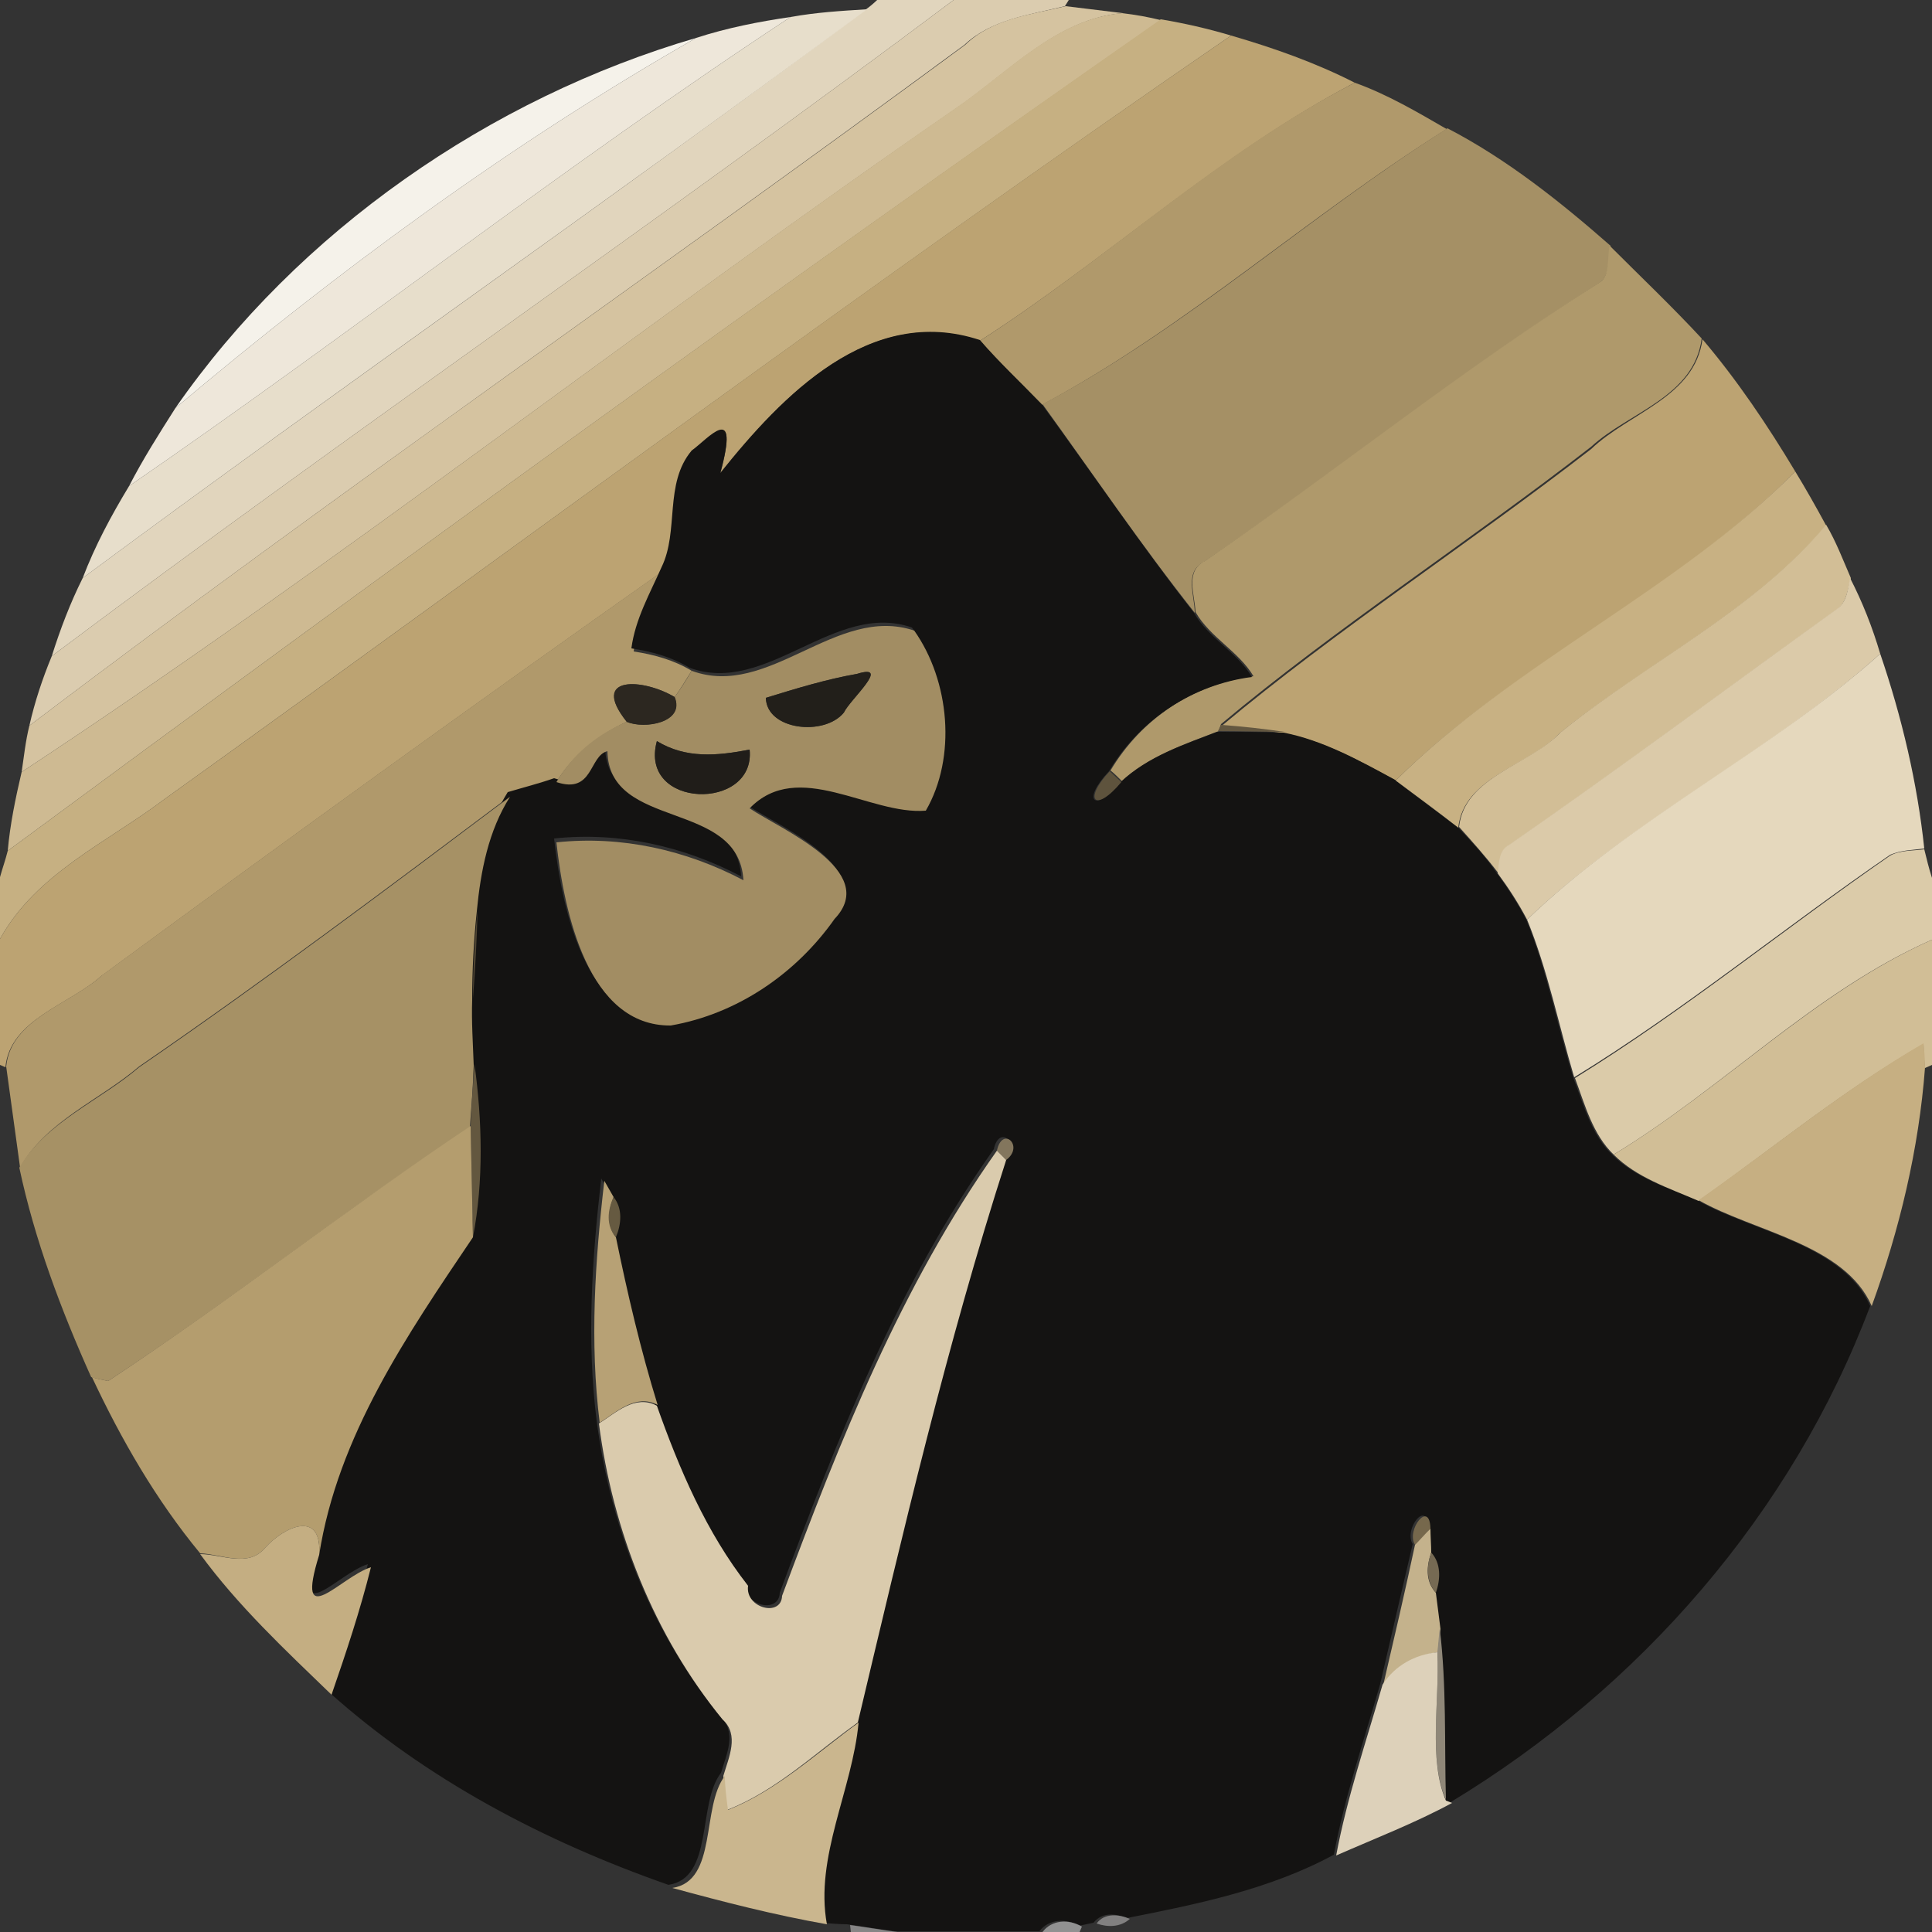 <?xml version="1.0" encoding="utf-8"?>
<!-- Generator: Adobe Illustrator 26.0.3, SVG Export Plug-In . SVG Version: 6.00 Build 0)  -->
<svg version="1.1" id="Layer_1" xmlns="http://www.w3.org/2000/svg" xmlns:xlink="http://www.w3.org/1999/xlink" x="0px" y="0px"
	 viewBox="0 0 250 250" style="enable-background:new 0 0 250 250;" xml:space="preserve">
<rect x="0" y="0" width="250" height="250" fill="#333333" stroke="none"/>
<style type="text/css">
	.st0{fill:#E1D5BD;}
	.st1{fill:#DBCCAF;}
	.st2{fill:#E7DECB;}
	.st3{fill:#D5C3A0;}
	.st4{fill:#EEE7DA;}
	.st5{fill:#CEBA92;}
	.st6{fill:#C6B082;}
	.st7{fill:#F5F2EA;}
	.st8{fill:#BCA372;}
	.st9{fill:#B0996B;}
	.st10{fill:#A59065;}
	.st11{fill:#AF996B;}
	.st12{fill:#141312;}
	.st13{fill:#C8B183;}
	.st14{fill:#D2BE96;}
	.st15{fill:#DBCAA9;}
	.st16{fill:#A28D63;}
	.st17{fill:#E5D8BD;}
	.st18{fill:#221F1A;}
	.st19{fill:#2C2720;}
	.st20{fill:#635740;}
	.st21{fill:#201D19;}
	.st22{fill:#5E533D;}
	.st23{fill:#A69165;}
	.st24{fill:#DBCBA9;}
	.st25{fill:#504634;}
	.st26{fill:#D1BE96;}
	.st27{fill:#C6AF82;}
	.st28{fill:#63573F;}
	.st29{fill:#B49D6E;}
	.st30{fill:#83765D;}
	.st31{fill:#DACBAD;}
	.st32{fill:#B7A175;}
	.st33{fill:#665A41;}
	.st34{fill:#76684C;}
	.st35{fill:#C4AE82;}
	.st36{fill:#C4B28C;}
	.st37{fill:#766A53;}
	.st38{fill:#8F8778;}
	.st39{fill:#DDD1BA;}
	.st40{fill:#CAB68E;}
	.st41{fill:#818080;}
	.st42{fill:#868585;}
	.st43{fill:#919191;}
</style>
<g id="_x23_e1d5bdff">
	<path class="st0" d="M113.5,0h9.9C84.9,28.9,45.2,56,6.7,84.9c1.1-3.5,2.4-6.9,4-10.1c33.6-24.9,68-48.7,101.5-73.7
		C112.5,0.9,113.2,0.3,113.5,0z"/>
</g>
<g id="_x23_dbccafff">
	<path class="st1" d="M123.4,0h14.9l-0.5,0.8c-4.5,1.1-9.5,1.7-13,5C84.7,35.4,43.5,63.8,3.8,93.9c0.7-3.1,1.7-6.1,2.9-9
		C45.2,56,84.9,28.9,123.4,0z"/>
</g>
<g id="_x23_e7decbff">
	<path class="st2" d="M102.3,2.2c3.3-0.6,6.6-0.8,9.9-1C78.6,26.1,44.3,49.9,10.7,74.8c1.6-4.2,3.7-8.1,6-11.9
		C45.5,43.1,73.1,21.4,102.3,2.2z"/>
</g>
<g id="_x23_d5c3a0ff">
	<path class="st3" d="M124.9,5.8c3.5-3.4,8.4-3.9,13-5c2.4,0.3,4.9,0.6,7.4,0.9c-8.5,0.7-14.7,7.6-21.4,12.2
		C83.1,42,44.1,72.7,2.8,99.9c0.3-2,0.5-4,1-6C43.5,63.8,84.7,35.4,124.9,5.8z"/>
</g>
<g id="_x23_eee7daff">
	<path class="st4" d="M90.1,4.9c4-1.3,8.1-2.1,12.2-2.7C73.1,21.4,45.5,43.1,16.7,62.9c1.8-3.5,3.9-6.8,6-10.1
		C43.8,35,66.1,18.6,90.1,4.9z"/>
</g>
<g id="_x23_ceba92ff">
	<path class="st5" d="M123.8,13.9c6.7-4.6,12.9-11.5,21.4-12.2c1.7,0.2,3.4,0.5,5,0.9C100,37.6,50.3,73.7,1,110.1
		c0.3-3.4,1-6.8,1.8-10.2C44.1,72.7,83.1,42,123.8,13.9z"/>
</g>
<g id="_x23_c6b082ff">
	<path class="st6" d="M1,110.1C50.3,73.7,100,37.6,150.2,2.5c3,0.5,6.1,1.2,9.1,2.1c-46.6,32-92,65.8-138,98.8
		C13.9,109,4.7,113,0,121.5v-8C0.3,112.4,0.7,111.3,1,110.1z"/>
</g>
<g id="_x23_f5f2eaff">
	<path class="st7" d="M22.7,52.8C38.6,29.9,63.4,12.7,90.1,4.9C66.1,18.6,43.8,35,22.7,52.8z"/>
</g>
<g id="_x23_bca372ff">
	<path class="st8" d="M21.3,103.4c45.9-32.9,91.3-66.8,138-98.8c5.5,1.6,10.9,3.5,16,6.1c-17.4,9.1-32,22.8-48.5,33.4
		c-14.2-4.8-25.6,7.1-33.6,17.2c2.6-9.6-1.6-4.5-3.5-2.5c-3.5,4.3-1.5,10.3-3.9,15.1c-24.4,17.2-48.6,34.7-72.7,52.4
		c-4.1,3.7-11.8,5.6-12.4,11.8L0,137.8v-16.3C4.7,113,13.9,109,21.3,103.4z"/>
	<path class="st8" d="M220.3,43.9c4.5,5.3,8.4,11.1,12,17.1c-15.1,15.5-36.3,24.8-51.7,40c-4.6-2.5-9.2-5.1-14.4-6.1
		c-2.8-0.4-5.5-0.7-8.2-0.9c14.8-12.4,32.3-23.8,47.9-35.9C210.8,53.4,219.3,51.4,220.3,43.9z"/>
</g>
<g id="_x23_b0996bff">
	<path class="st9" d="M126.8,44.1c16.5-10.6,31-24.4,48.5-33.4c4.2,1.5,8.1,3.8,11.9,6c-17.9,11.2-33.7,25.7-52.4,35.7
		C132.1,49.6,129.4,47,126.8,44.1z"/>
	<path class="st9" d="M13.2,126.2c24.1-17.7,48.3-35.2,72.7-52.4c-1.5,3.4-3.4,6.7-3.9,10.5c2.6,0.4,5.2,1.1,7.5,2.5
		c-0.7,1.1-1.4,2.3-2.2,3.4c-4-2.4-11-2.9-6.2,3.2c-3.7,1.7-7,4.3-9.1,7.8c-2,0.6-4,1.1-6,1.8c-15.7,11.8-31.7,23.8-48,35
		c-5,4.3-12.1,7.1-15.4,13.1c-0.6-4.4-1.2-8.7-1.8-13.1C1.4,131.8,9.2,129.9,13.2,126.2z"/>
</g>
<g id="_x23_a59065ff">
	<path class="st10" d="M134.9,52.3c18.7-9.9,34.5-24.4,52.4-35.7c7.7,4,14.6,9.5,21.1,15.2c-0.4,1.6,0.1,3.9-1.6,4.9
		c-17.6,11.2-33.8,24.3-51,36c-2.6,1.3-1.2,4.3-1.2,6.6C147.7,70.6,141.4,61.3,134.9,52.3z"/>
</g>
<g id="_x23_af996bff">
	<path class="st11" d="M208.3,31.8c4,4,8.1,7.9,11.9,12c-1,7.6-9.4,9.5-14.3,14c-15.7,12.2-33.1,23.5-47.9,35.9l-0.3,0.9
		c-4.4,1.7-9,3.2-12.5,6.5c-0.4-0.4-1.1-1.1-1.5-1.4c4-6.7,10.7-11.2,18.5-12.2c-1.9-3.2-5.6-5-7.5-8.3c-0.1-2.3-1.4-5.3,1.2-6.6
		c17.2-11.8,33.4-24.9,51-36C208.4,35.7,207.9,33.5,208.3,31.8z"/>
</g>
<g id="_x23_141312ff">
	<path class="st12" d="M93.2,61.2c8-10,19.4-21.9,33.6-17.2c2.5,2.9,5.3,5.5,8,8.3c6.6,9,12.8,18.2,19.7,27c1.9,3.3,5.6,5.1,7.5,8.3
		c-7.7,1-14.5,5.5-18.5,12.2c-3.6,3.8-1.9,5.5,1.5,1.4c3.5-3.3,8.1-4.8,12.5-6.5c2.9,0,5.7,0,8.6,0.1c5.1,1,9.8,3.6,14.4,6.1
		c2.7,2.1,5.4,4.1,8.1,6.1c1.8,1.9,3.6,3.8,5.1,6c1.4,1.9,2.7,3.9,3.8,6c2.7,6.6,4,13.7,6.1,20.5c1.3,3.4,2.3,7.3,5,9.9
		c3,3,7.2,4.3,11,5.9c7.2,4.1,18.9,5.7,22.4,13.7c-10.1,26.8-29.8,49.4-54.3,64.2l-0.8-0.3c-0.1-7.4,0.2-14.8-0.8-22.2
		c-0.2-1.6-0.4-3.1-0.6-4.7c0.6-1.7,0.8-3.8-0.6-5.2c0-0.8-0.1-2.3-0.1-3.1c-0.1-3.8-3.2,0.2-2,2.1c-1.4,6-2.8,12-4.2,18.1
		c-2.1,7.3-4.6,14.6-6,22.1c-8.3,4.5-17.7,6.4-26.8,8.2c-1.4-0.6-3.2-0.8-4.3,0.6c-0.5,0.1-1.4,0.3-1.9,0.4c-1.6-1-3.9-0.9-5.1,0.7
		h-18.8c-1.5-0.2-4.6-0.7-6.1-0.9c-0.8,0-2.3-0.1-3.1-0.2c-1.6-8.7,3.3-17.3,4.1-26.1c5.8-24.4,11.5-48.9,19.2-72.8
		c2.4-1.8-0.5-4.5-1.2-1.2c-12.4,17.5-20.3,37.5-27.7,57.4c-0.1,2.8-4.8,1.7-4.4-1.3c-5.4-6.9-8.9-15.1-11.8-23.3
		c-2.2-7.1-3.9-14.4-5.4-21.7c0.7-1.7,0.9-3.7-0.3-5.2c-0.3-0.5-0.9-1.6-1.2-2.1c-1.2,10.4-1.9,20.9-0.6,31.3
		c1.8,13.9,7.1,27.4,16,38.3c2.2,2.1,0.8,4.9,0.1,7.3c-3.1,4-0.9,13.6-6.8,14.5c-16-5.6-31.3-13.6-44-25c1.9-5.4,3.7-10.9,5.1-16.5
		c-3.9,1.2-9.9,8.7-6.7-1.6c2.4-15.4,11.3-28.5,19.9-41.1c1.4-7.4,1.2-15,0.2-22.4c-0.1-2.8-0.3-5.6-0.2-8.5
		c0.3-3.8,0.5-7.6,0.6-11.5c0.5-5.1,1.5-10.3,4.3-14.8c2-0.6,4-1.1,6-1.8c4.8,1.6,4.2-3.5,6.6-4c0.2,10.3,17,6.2,17.6,16.7
		c-7.4-3.9-15.8-5.8-24.2-4.9c1,9.1,4.1,23.8,14.8,23.8c8.6-1.5,16.2-6.7,21.2-13.8c5.9-6.2-7-11.6-11-14.3
		c6.2-6.5,15.4,0.9,22.8,0.3c3.9-7,3.1-16.8-1.5-23.3c-10-3.5-18.8,8.9-28.8,5.2c-2.3-1.4-4.9-2.1-7.5-2.5c0.5-3.8,2.4-7.1,3.9-10.5
		c2.3-4.7,0.3-10.8,3.9-15.1C91.6,56.8,95.8,51.7,93.2,61.2z"/>
</g>
<g id="_x23_c8b183ff">
	<path class="st13" d="M232.3,61c1.4,2.3,2.7,4.6,4,7c-9.4,11.1-23.2,17.8-34.5,26.9c-3.9,4.2-12.4,5.6-13.1,12.2
		c-2.7-2.1-5.4-4.1-8.1-6.1C196,85.7,217.1,76.4,232.3,61z"/>
</g>
<g id="_x23_d2be96ff">
	<path class="st14" d="M236.3,67.9c1.3,2.2,2.2,4.6,3.2,6.9c-0.4,1.4-0.5,3-1.7,4c-14.1,10.1-28.1,20.6-42.4,30.5
		c-1.4,0.7-1.3,2.3-1.5,3.7c-1.6-2.1-3.3-4-5.1-6c0.7-6.5,9.1-8,13.1-12.2C213.1,85.7,226.9,79.1,236.3,67.9z"/>
</g>
<g id="_x23_dbcaa9ff">
	<path class="st15" d="M239.4,74.8c1.6,3.1,2.9,6.4,3.9,9.8c-14.2,12.8-32,21.3-45.7,34.4c-1.1-2.1-2.4-4.1-3.8-6
		c0.2-1.3,0.1-3,1.5-3.7c14.3-9.9,28.2-20.3,42.4-30.5C239,77.9,239.1,76.2,239.4,74.8z"/>
</g>
<g id="_x23_a28d63ff">
	<path class="st16" d="M89.5,86.8c10,3.7,18.7-8.6,28.8-5.2c4.6,6.5,5.5,16.4,1.5,23.3c-7.3,0.6-16.5-6.8-22.8-0.3
		c4,2.7,16.9,8.1,11,14.3c-5,7.1-12.6,12.3-21.2,13.8C76.1,132.8,73,118.1,72,109c8.4-0.9,16.8,1,24.2,4.9
		c-0.6-10.5-17.4-6.4-17.6-16.7c-2.4,0.6-1.8,5.6-6.6,4c2.1-3.6,5.3-6.2,9.1-7.8c2.3,1,7.5,0.1,6.2-3.2C88.1,89.1,88.8,88,89.5,86.8
		 M110.9,87.2c-4,0.7-7.9,1.9-11.8,3.1c0.1,4.2,7.6,5,10.1,1.9C110,90.5,115.4,85.8,110.9,87.2 M85,95.9c-2.4,8.8,12.8,9.1,12,1.1
		C92.8,97.8,88.8,98.2,85,95.9z"/>
</g>
<g id="_x23_e5d8bdff">
	<path class="st17" d="M197.6,119c13.7-13.2,31.5-21.7,45.7-34.4c2.8,8.2,4.8,16.7,5.7,25.2c-1.5,0.2-3,0.2-4.4,0.8
		c-13.7,9.4-26.7,20.1-40.9,28.8C201.7,132.7,200.3,125.6,197.6,119z"/>
</g>
<g id="_x23_221f1aff">
	<path class="st18" d="M110.9,87.2c4.5-1.4-0.9,3.3-1.7,5c-2.5,3.1-10,2.3-10.1-1.9C103,89.1,106.9,87.9,110.9,87.2z"/>
</g>
<g id="_x23_2c2720ff">
	<path class="st19" d="M81.1,93.4c-4.9-6.1,2.2-5.6,6.2-3.2C88.7,93.5,83.4,94.4,81.1,93.4z"/>
</g>
<g id="_x23_635740ff">
	<path class="st20" d="M158,93.8c2.8,0.2,5.5,0.5,8.2,0.9c-2.9,0-5.7-0.1-8.6-0.1L158,93.8z"/>
</g>
<g id="_x23_201d19ff">
	<path class="st21" d="M85,95.9c3.8,2.3,7.8,1.9,12,1.1C97.8,105,82.6,104.7,85,95.9z"/>
</g>
<g id="_x23_5e533dff">
	<path class="st22" d="M145.1,101.2c-3.4,4.1-5,2.3-1.5-1.4C144,100.2,144.8,100.9,145.1,101.2z"/>
</g>
<g id="_x23_a69165ff">
	<path class="st23" d="M18,138.1c16.3-11.2,32.3-23.2,48-35c-2.8,4.4-3.8,9.6-4.3,14.8c-0.4,3.8-0.6,7.6-0.6,11.5
		c-0.1,2.8,0.1,5.6,0.2,8.5c-0.1,2.7-0.3,5.4-0.5,8C45,156.3,30,168.2,14,178.7c-0.5-0.1-1.6-0.3-2.2-0.5
		c-3.9-8.7-7.3-17.7-9.3-27.1C5.9,145.2,13,142.4,18,138.1z"/>
</g>
<g id="_x23_dbcba9ff">
	<path class="st24" d="M244.6,110.7c1.3-0.7,2.9-0.6,4.4-0.8c0.3,1.2,0.6,2.5,1,3.7v8c-15.2,6.7-27,19.2-41.2,27.8
		c-2.7-2.6-3.7-6.4-5-9.9C217.9,130.8,231,120.1,244.6,110.7z"/>
</g>
<g id="_x23_504634ff">
	<path class="st25" d="M61.2,129.2c0-3.8,0.2-7.6,0.6-11.5C61.7,121.6,61.5,125.4,61.2,129.2z"/>
</g>
<g id="_x23_d1be96ff">
	<path class="st26" d="M208.8,149.4c14.2-8.6,26.1-21.1,41.2-27.8v16.2l-0.9,0.4c-0.1-0.8-0.2-2.3-0.2-3.1
		c-10.3,5.9-19.5,13.5-29.1,20.3C215.9,153.7,211.8,152.4,208.8,149.4z"/>
</g>
<g id="_x23_c6af82ff">
	<path class="st27" d="M219.8,155.3c9.7-6.8,18.9-14.4,29.1-20.3c0.1,0.8,0.2,2.3,0.2,3.1c-0.8,10.6-3.3,21-6.9,30.9
		C238.7,161,227,159.4,219.8,155.3z"/>
</g>
<g id="_x23_63573fff">
	<path class="st28" d="M61.4,137.7c1,7.4,1.2,15.1-0.2,22.4c-0.1-4.8-0.2-9.6-0.3-14.4C61,143.1,61.2,140.4,61.4,137.7z"/>
</g>
<g id="_x23_b49d6eff">
	<path class="st29" d="M14,178.7c15.9-10.5,31-22.4,46.9-33c0.1,4.8,0.2,9.6,0.3,14.4c-8.5,12.6-17.5,25.7-19.9,41.1
		c0.4-5.9-4.5-3.7-7-0.9c-2.2,2.6-5.6,0.8-8.4,0.7c-5.7-6.9-10.2-14.7-14-22.8C12.4,178.4,13.5,178.6,14,178.7z"/>
</g>
<g id="_x23_83765dff">
	<path class="st30" d="M129,148.9c0.7-3.3,3.6-0.6,1.2,1.2C129.9,149.8,129.3,149.2,129,148.9z"/>
</g>
<g id="_x23_dacbadff">
	<path class="st31" d="M129,148.9c0.3,0.3,0.9,0.9,1.2,1.2c-7.7,23.9-13.4,48.4-19.2,72.8c-5.5,3.9-10.5,8.8-16.9,11.3
		c-0.2-1.5-0.4-2.9-0.5-4.4c0.7-2.4,2.1-5.3-0.1-7.3c-8.9-10.9-14.2-24.4-16-38.3c2.2-1.4,4.7-3.8,7.5-2.3
		c2.9,8.2,6.4,16.4,11.8,23.3c-0.4,2.9,4.3,4.1,4.4,1.3C108.7,186.4,116.6,166.4,129,148.9z"/>
</g>
<g id="_x23_b7a175ff">
	<path class="st32" d="M78.2,152.8c0.3,0.5,0.9,1.6,1.2,2.1c-0.7,1.7-0.9,3.7,0.3,5.2c1.5,7.3,3.2,14.6,5.4,21.7
		c-2.8-1.5-5.3,0.9-7.5,2.3C76.3,173.7,77,163.1,78.2,152.8z"/>
</g>
<g id="_x23_665a41ff">
	<path class="st33" d="M79.4,154.9c1.2,1.5,1,3.5,0.3,5.2C78.4,158.6,78.6,156.6,79.4,154.9z"/>
</g>
<g id="_x23_76684cff">
	<path class="st34" d="M183.1,199.9c-1.2-1.9,1.9-5.9,2-2.1C184.4,198.6,183.8,199.3,183.1,199.9z"/>
</g>
<g id="_x23_c4ae82ff">
	<path class="st35" d="M34.3,200.3c2.5-2.8,7.4-5,7,0.9c-3.2,10.3,2.8,2.8,6.7,1.6c-1.4,5.6-3.2,11-5.1,16.5
		c-6-5.8-12.1-11.5-17-18.2C28.7,201.1,32.1,202.9,34.3,200.3z"/>
</g>
<g id="_x23_c4b28cff">
	<path class="st36" d="M183.1,199.9c0.7-0.7,1.3-1.4,2-2.1c0,0.8,0.1,2.3,0.1,3.1c-0.6,1.7-0.8,3.7,0.6,5.2c0.2,1.6,0.4,3.1,0.6,4.7
		c-0.1,0.8-0.3,2.3-0.3,3c-2.9,0.4-5.5,1.8-7.1,4.2C180.4,212,181.8,206,183.1,199.9z"/>
</g>
<g id="_x23_766a53ff">
	<path class="st37" d="M185.2,200.9c1.3,1.4,1.2,3.5,0.6,5.2C184.5,204.6,184.6,202.6,185.2,200.9z"/>
</g>
<g id="_x23_8f8778ff">
	<path class="st38" d="M186.3,210.7c0.9,7.4,0.6,14.8,0.8,22.2c-2.3-5.3-0.8-12.9-1.1-19.2C186.1,213,186.2,211.5,186.3,210.7z"/>
</g>
<g id="_x23_ddd1baff">
	<path class="st39" d="M178.9,218c1.6-2.5,4.2-3.9,7.1-4.2c0.3,6.3-1.2,13.9,1.1,19.2l0.8,0.3c-4.8,2.6-10,4.6-15,6.8
		C174.3,232.6,176.8,225.3,178.9,218z"/>
</g>
<g id="_x23_cab68eff">
	<path class="st40" d="M94.2,234.2c6.3-2.5,11.4-7.3,16.9-11.3c-0.8,8.7-5.7,17.4-4.1,26.1c-6.8-1.2-13.4-2.9-20-4.7
		c5.9-0.9,3.7-10.5,6.8-14.5C93.8,231.2,94,232.7,94.2,234.2z"/>
</g>
<g id="_x23_818080ff">
	<path class="st41" d="M141.9,248.9c1-1.4,2.9-1.2,4.3-0.6C145,249.4,143.3,249.4,141.9,248.9z"/>
</g>
<g id="_x23_868585ff">
	<path class="st42" d="M110,249.1c1.5,0.2,4.6,0.7,6.1,0.9h-6L110,249.1z"/>
</g>
<g id="_x23_919191ff">
	<path class="st43" d="M134.9,250c1.2-1.6,3.4-1.7,5.1-0.7l-0.3,0.7H134.9z"/>
</g>
</svg>
